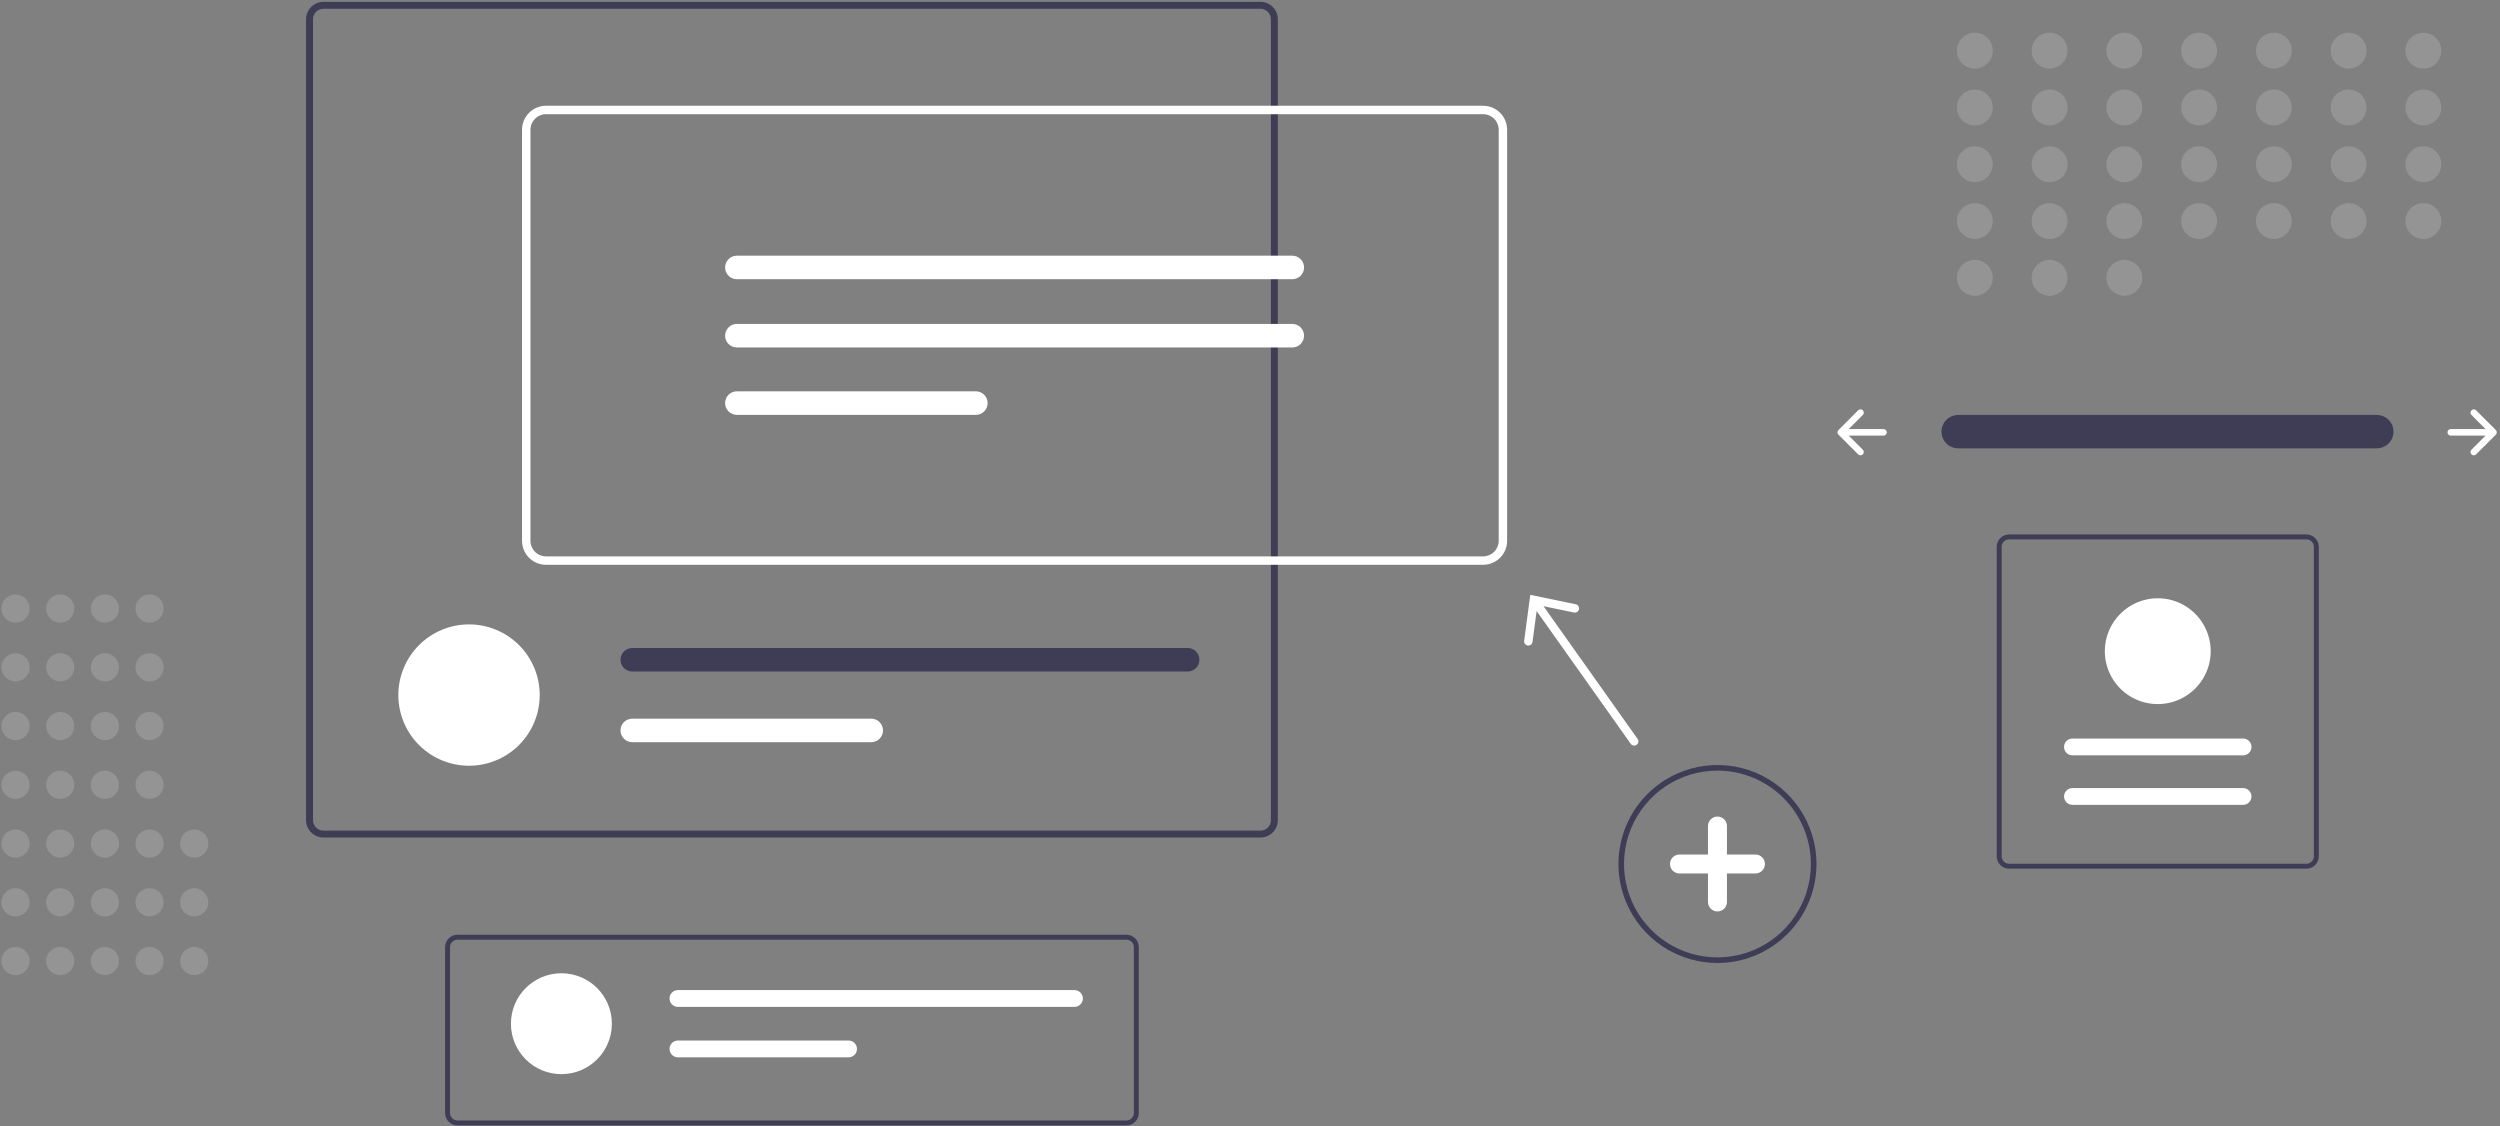 <svg fill="none" height="273" viewBox="0 0 606 273" width="606" xmlns="http://www.w3.org/2000/svg"><rect x="0" y="0" width="606" height="273" fill="#808080" stroke="none"/><path d="m474.6 100.587c-1.061.018-2.074.452-2.819 1.208-.744.757-1.162 1.776-1.162 2.838 0 1.061.418 2.08 1.162 2.837.745.756 1.758 1.19 2.819 1.208h101.47c.532.009 1.06-.086 1.555-.281s.946-.486 1.329-.855c.382-.37.688-.811.9-1.299.211-.488.325-1.012.334-1.544.008-.532-.088-1.06-.283-1.554-.196-.494-.487-.945-.857-1.327s-.812-.687-1.3-.898c-.488-.212-1.013-.324-1.545-.333-.045 0-.089 0-.133 0z" fill="#3f3d56"/><g fill="#fff"><path d="m599.081 99.461c-.074.074-.133.162-.173.258s-.061.2-.061.305c0 .104.021.208.061.305.04.096.099.184.173.258l3.418 3.417h-8.43c-.211 0-.413.084-.563.233-.149.149-.233.352-.233.563s.084.414.233.563c.15.149.352.233.563.233h8.43l-3.418 3.417c-.074.074-.133.162-.173.258-.04.097-.061.2-.061.305 0 .104.021.208.061.305.04.096.099.184.173.258s.161.132.258.172.2.061.305.061c.104 0 .208-.021.304-.061.097-.04.185-.098.259-.172l4.778-4.776c.149-.149.233-.352.233-.563s-.084-.414-.233-.563l-4.778-4.776c-.074-.074-.162-.133-.259-.173-.096-.04-.2-.061-.304-.061-.105 0-.208.021-.305.061s-.184.099-.258.173z"/><path d="m451.547 99.461c.073.074.132.162.172.258s.061.2.061.305c0 .104-.021.208-.061.305-.04.096-.099.184-.172.258l-3.419 3.417h8.43c.105 0 .208.02.305.06s.185.098.259.172c.075.074.134.162.174.259.04.096.061.2.061.305s-.021.208-.061.305-.099.185-.174.259c-.074.074-.162.132-.259.172s-.2.06-.305.06h-8.43l3.419 3.417c.149.149.233.352.233.563s-.084.413-.233.563c-.15.149-.352.233-.564.233-.211 0-.413-.084-.563-.233l-4.778-4.776c-.149-.149-.233-.352-.233-.563s.084-.414.233-.563l4.778-4.776c.074-.074.162-.133.259-.173.096-.04.2-.061.304-.061.105 0 .209.021.305.061.097.04.185.099.259.173z"/><g opacity=".4"><path d="m478.698 16.628c2.402 0 4.349-1.946 4.349-4.347 0-2.401-1.947-4.347-4.349-4.347s-4.349 1.946-4.349 4.347c0 2.401 1.947 4.347 4.349 4.347z" opacity=".4"/><path d="m496.819 16.628c2.402 0 4.349-1.946 4.349-4.347 0-2.401-1.947-4.347-4.349-4.347s-4.349 1.946-4.349 4.347c0 2.401 1.947 4.347 4.349 4.347z" opacity=".4"/><path d="m514.94 16.628c2.402 0 4.349-1.946 4.349-4.347 0-2.401-1.947-4.347-4.349-4.347s-4.349 1.946-4.349 4.347c0 2.401 1.947 4.347 4.349 4.347z" opacity=".4"/><path d="m533.061 16.628c2.402 0 4.349-1.946 4.349-4.347 0-2.401-1.947-4.347-4.349-4.347s-4.349 1.946-4.349 4.347c0 2.401 1.947 4.347 4.349 4.347z" opacity=".4"/><path d="m551.182 16.628c2.402 0 4.349-1.946 4.349-4.347 0-2.401-1.947-4.347-4.349-4.347s-4.349 1.946-4.349 4.347c0 2.401 1.947 4.347 4.349 4.347z" opacity=".4"/><path d="m569.303 16.628c2.402 0 4.349-1.946 4.349-4.347 0-2.401-1.947-4.347-4.349-4.347s-4.349 1.946-4.349 4.347c0 2.401 1.947 4.347 4.349 4.347z" opacity=".4"/><path d="m587.424 16.628c2.402 0 4.349-1.946 4.349-4.347 0-2.401-1.947-4.347-4.349-4.347s-4.349 1.946-4.349 4.347c0 2.401 1.947 4.347 4.349 4.347z" opacity=".4"/><path d="m478.698 30.394c2.402 0 4.349-1.946 4.349-4.347 0-2.401-1.947-4.347-4.349-4.347s-4.349 1.946-4.349 4.347c0 2.401 1.947 4.347 4.349 4.347z" opacity=".4"/><path d="m496.819 30.394c2.402 0 4.349-1.946 4.349-4.347 0-2.401-1.947-4.347-4.349-4.347s-4.349 1.946-4.349 4.347c0 2.401 1.947 4.347 4.349 4.347z" opacity=".4"/><path d="m514.94 30.394c2.402 0 4.349-1.946 4.349-4.347 0-2.401-1.947-4.347-4.349-4.347s-4.349 1.946-4.349 4.347c0 2.401 1.947 4.347 4.349 4.347z" opacity=".4"/><path d="m533.061 30.394c2.402 0 4.349-1.946 4.349-4.347 0-2.401-1.947-4.347-4.349-4.347s-4.349 1.946-4.349 4.347c0 2.401 1.947 4.347 4.349 4.347z" opacity=".4"/><path d="m551.182 30.394c2.402 0 4.349-1.946 4.349-4.347 0-2.401-1.947-4.347-4.349-4.347s-4.349 1.946-4.349 4.347c0 2.401 1.947 4.347 4.349 4.347z" opacity=".4"/><path d="m569.303 30.394c2.402 0 4.349-1.946 4.349-4.347 0-2.401-1.947-4.347-4.349-4.347s-4.349 1.946-4.349 4.347c0 2.401 1.947 4.347 4.349 4.347z" opacity=".4"/><path d="m587.424 30.394c2.402 0 4.349-1.946 4.349-4.347 0-2.401-1.947-4.347-4.349-4.347s-4.349 1.946-4.349 4.347c0 2.401 1.947 4.347 4.349 4.347z" opacity=".4"/><path d="m478.698 44.16c2.402 0 4.349-1.946 4.349-4.347 0-2.401-1.947-4.347-4.349-4.347s-4.349 1.946-4.349 4.347c0 2.401 1.947 4.347 4.349 4.347z" opacity=".4"/><path d="m496.819 44.16c2.402 0 4.349-1.946 4.349-4.347 0-2.401-1.947-4.347-4.349-4.347s-4.349 1.946-4.349 4.347c0 2.401 1.947 4.347 4.349 4.347z" opacity=".4"/><path d="m514.94 44.16c2.402 0 4.349-1.946 4.349-4.347 0-2.401-1.947-4.347-4.349-4.347s-4.349 1.946-4.349 4.347c0 2.401 1.947 4.347 4.349 4.347z" opacity=".4"/><path d="m533.061 44.16c2.402 0 4.349-1.946 4.349-4.347 0-2.401-1.947-4.347-4.349-4.347s-4.349 1.946-4.349 4.347c0 2.401 1.947 4.347 4.349 4.347z" opacity=".4"/><path d="m551.182 44.16c2.402 0 4.349-1.946 4.349-4.347 0-2.401-1.947-4.347-4.349-4.347s-4.349 1.946-4.349 4.347c0 2.401 1.947 4.347 4.349 4.347z" opacity=".4"/><path d="m569.303 44.16c2.402 0 4.349-1.946 4.349-4.347 0-2.401-1.947-4.347-4.349-4.347s-4.349 1.946-4.349 4.347c0 2.401 1.947 4.347 4.349 4.347z" opacity=".4"/><path d="m587.424 44.16c2.402 0 4.349-1.946 4.349-4.347 0-2.401-1.947-4.347-4.349-4.347s-4.349 1.946-4.349 4.347c0 2.401 1.947 4.347 4.349 4.347z" opacity=".4"/><path d="m478.698 57.926c2.402 0 4.349-1.946 4.349-4.347 0-2.401-1.947-4.347-4.349-4.347s-4.349 1.946-4.349 4.347c0 2.401 1.947 4.347 4.349 4.347z" opacity=".4"/><path d="m496.819 57.926c2.402 0 4.349-1.946 4.349-4.347 0-2.401-1.947-4.347-4.349-4.347s-4.349 1.946-4.349 4.347c0 2.401 1.947 4.347 4.349 4.347z" opacity=".4"/><path d="m478.698 71.692c2.402 0 4.349-1.946 4.349-4.347s-1.947-4.347-4.349-4.347-4.349 1.946-4.349 4.347 1.947 4.347 4.349 4.347z" opacity=".4"/><path d="m496.819 71.692c2.402 0 4.349-1.946 4.349-4.347s-1.947-4.347-4.349-4.347-4.349 1.946-4.349 4.347 1.947 4.347 4.349 4.347z" opacity=".4"/><path d="m514.94 71.692c2.402 0 4.349-1.946 4.349-4.347s-1.947-4.347-4.349-4.347-4.349 1.946-4.349 4.347 1.947 4.347 4.349 4.347z" opacity=".4"/><path d="m514.94 57.926c2.402 0 4.349-1.946 4.349-4.347 0-2.401-1.947-4.347-4.349-4.347s-4.349 1.946-4.349 4.347c0 2.401 1.947 4.347 4.349 4.347z" opacity=".4"/><path d="m533.061 57.926c2.402 0 4.349-1.946 4.349-4.347 0-2.401-1.947-4.347-4.349-4.347s-4.349 1.946-4.349 4.347c0 2.401 1.947 4.347 4.349 4.347z" opacity=".4"/><path d="m551.182 57.926c2.402 0 4.349-1.946 4.349-4.347 0-2.401-1.947-4.347-4.349-4.347s-4.349 1.946-4.349 4.347c0 2.401 1.947 4.347 4.349 4.347z" opacity=".4"/><path d="m569.303 57.926c2.402 0 4.349-1.946 4.349-4.347 0-2.401-1.947-4.347-4.349-4.347s-4.349 1.946-4.349 4.347c0 2.401 1.947 4.347 4.349 4.347z" opacity=".4"/><path d="m587.424 57.926c2.402 0 4.349-1.946 4.349-4.347 0-2.401-1.947-4.347-4.349-4.347s-4.349 1.946-4.349 4.347c0 2.401 1.947 4.347 4.349 4.347z" opacity=".4"/></g></g><path d="m416.311 233.43c-4.748 0-9.39-1.408-13.337-4.044-3.948-2.637-7.025-6.385-8.842-10.77-1.817-4.384-2.293-9.209-1.367-13.864.927-4.655 3.213-8.931 6.571-12.287 3.357-3.356 7.635-5.641 12.292-6.567 4.656-.926 9.483-.451 13.87 1.366 4.387 1.816 8.136 4.892 10.774 8.838s4.046 8.585 4.046 13.331c-.007 6.362-2.539 12.462-7.039 16.96-4.501 4.499-10.603 7.029-16.968 7.037zm0-46.632c-4.479 0-8.857 1.327-12.581 3.814-3.724 2.488-6.627 6.023-8.341 10.159s-2.162 8.687-1.288 13.078c.873 4.391 3.03 8.425 6.197 11.59 3.167 3.166 7.202 5.322 11.595 6.195 4.393.874 8.946.425 13.084-1.288s7.675-4.615 10.163-8.337c2.489-3.722 3.817-8.099 3.817-12.576-.007-6.001-2.395-11.754-6.64-15.998-4.246-4.244-10.002-6.631-16.006-6.637z" fill="#3f3d56"/><path d="m425.515 207.133h-6.903v-6.9c0-.61-.242-1.195-.674-1.626-.431-.431-1.016-.674-1.627-.674-.61 0-1.195.243-1.627.674-.431.431-.674 1.016-.674 1.626v6.9h-6.903c-.61 0-1.195.243-1.627.674-.431.431-.674 1.016-.674 1.626s.243 1.195.674 1.627c.432.431 1.017.673 1.627.673h6.903v6.9c0 .61.243 1.195.674 1.627.432.431 1.017.673 1.627.673.611 0 1.196-.242 1.627-.673.432-.432.674-1.017.674-1.627v-6.9h6.903c.611 0 1.196-.242 1.627-.673.432-.432.674-1.017.674-1.627s-.242-1.195-.674-1.626c-.431-.431-1.016-.674-1.627-.674z" fill="#fff"/><g fill="#fff" opacity=".4"><path d="m3.769 236.376c1.888 0 3.419-1.53 3.419-3.418s-1.531-3.418-3.419-3.418c-1.888 0-3.419 1.53-3.419 3.418s1.531 3.418 3.419 3.418z" opacity=".4"/><path d="m3.769 222.135c1.888 0 3.419-1.53 3.419-3.418s-1.531-3.418-3.419-3.418c-1.888 0-3.419 1.53-3.419 3.418s1.531 3.418 3.419 3.418z" opacity=".4"/><path d="m3.769 207.894c1.888 0 3.419-1.53 3.419-3.418s-1.531-3.418-3.419-3.418c-1.888 0-3.419 1.53-3.419 3.418s1.531 3.418 3.419 3.418z" opacity=".4"/><path d="m3.769 193.653c1.888 0 3.419-1.53 3.419-3.418s-1.531-3.418-3.419-3.418c-1.888 0-3.419 1.53-3.419 3.418s1.531 3.418 3.419 3.418z" opacity=".4"/><path d="m3.769 179.412c1.888 0 3.419-1.53 3.419-3.418s-1.531-3.418-3.419-3.418c-1.888 0-3.419 1.53-3.419 3.418s1.531 3.418 3.419 3.418z" opacity=".4"/><path d="m3.769 165.171c1.888 0 3.419-1.53 3.419-3.418s-1.531-3.418-3.419-3.418c-1.888 0-3.419 1.53-3.419 3.418s1.531 3.418 3.419 3.418z" opacity=".4"/><path d="m3.769 150.93c1.888 0 3.419-1.53 3.419-3.418s-1.531-3.418-3.419-3.418c-1.888 0-3.419 1.53-3.419 3.418s1.531 3.418 3.419 3.418z" opacity=".4"/><path d="m14.597 236.376c1.889 0 3.419-1.53 3.419-3.418s-1.531-3.418-3.419-3.418c-1.888 0-3.419 1.53-3.419 3.418s1.531 3.418 3.419 3.418z" opacity=".4"/><path d="m14.597 222.135c1.889 0 3.419-1.53 3.419-3.418s-1.531-3.418-3.419-3.418c-1.888 0-3.419 1.53-3.419 3.418s1.531 3.418 3.419 3.418z" opacity=".4"/><path d="m14.597 207.894c1.889 0 3.419-1.53 3.419-3.418s-1.531-3.418-3.419-3.418c-1.888 0-3.419 1.53-3.419 3.418s1.531 3.418 3.419 3.418z" opacity=".4"/><path d="m14.597 193.653c1.889 0 3.419-1.53 3.419-3.418s-1.531-3.418-3.419-3.418c-1.888 0-3.419 1.53-3.419 3.418s1.531 3.418 3.419 3.418z" opacity=".4"/><path d="m14.597 179.412c1.889 0 3.419-1.53 3.419-3.418s-1.531-3.418-3.419-3.418c-1.888 0-3.419 1.53-3.419 3.418s1.531 3.418 3.419 3.418z" opacity=".4"/><path d="m14.597 165.171c1.889 0 3.419-1.53 3.419-3.418s-1.531-3.418-3.419-3.418c-1.888 0-3.419 1.53-3.419 3.418s1.531 3.418 3.419 3.418z" opacity=".4"/><path d="m14.597 150.93c1.889 0 3.419-1.53 3.419-3.418s-1.531-3.418-3.419-3.418c-1.888 0-3.419 1.53-3.419 3.418s1.531 3.418 3.419 3.418z" opacity=".4"/><path d="m25.425 236.376c1.889 0 3.419-1.53 3.419-3.418s-1.531-3.418-3.419-3.418c-1.888 0-3.419 1.53-3.419 3.418s1.531 3.418 3.419 3.418z" opacity=".4"/><path d="m25.425 222.135c1.889 0 3.419-1.53 3.419-3.418s-1.531-3.418-3.419-3.418c-1.888 0-3.419 1.53-3.419 3.418s1.531 3.418 3.419 3.418z" opacity=".4"/><path d="m25.425 207.894c1.889 0 3.419-1.53 3.419-3.418s-1.531-3.418-3.419-3.418c-1.888 0-3.419 1.53-3.419 3.418s1.531 3.418 3.419 3.418z" opacity=".4"/><path d="m25.425 193.653c1.889 0 3.419-1.53 3.419-3.418s-1.531-3.418-3.419-3.418c-1.888 0-3.419 1.53-3.419 3.418s1.531 3.418 3.419 3.418z" opacity=".4"/><path d="m25.425 179.412c1.889 0 3.419-1.53 3.419-3.418s-1.531-3.418-3.419-3.418c-1.888 0-3.419 1.53-3.419 3.418s1.531 3.418 3.419 3.418z" opacity=".4"/><path d="m25.425 165.171c1.889 0 3.419-1.53 3.419-3.418s-1.531-3.418-3.419-3.418c-1.888 0-3.419 1.53-3.419 3.418s1.531 3.418 3.419 3.418z" opacity=".4"/><path d="m25.425 150.93c1.889 0 3.419-1.53 3.419-3.418s-1.531-3.418-3.419-3.418c-1.888 0-3.419 1.53-3.419 3.418s1.531 3.418 3.419 3.418z" opacity=".4"/><path d="m36.253 236.376c1.889 0 3.419-1.53 3.419-3.418s-1.531-3.418-3.419-3.418c-1.888 0-3.419 1.53-3.419 3.418s1.531 3.418 3.419 3.418z" opacity=".4"/><path d="m36.253 222.135c1.889 0 3.419-1.53 3.419-3.418s-1.531-3.418-3.419-3.418c-1.888 0-3.419 1.53-3.419 3.418s1.531 3.418 3.419 3.418z" opacity=".4"/><path d="m47.081 236.376c1.889 0 3.419-1.53 3.419-3.418s-1.531-3.418-3.419-3.418c-1.888 0-3.419 1.53-3.419 3.418s1.531 3.418 3.419 3.418z" opacity=".4"/><path d="m47.081 222.135c1.889 0 3.419-1.53 3.419-3.418s-1.531-3.418-3.419-3.418c-1.888 0-3.419 1.53-3.419 3.418s1.531 3.418 3.419 3.418z" opacity=".4"/><path d="m47.081 207.894c1.889 0 3.419-1.53 3.419-3.418s-1.531-3.418-3.419-3.418c-1.888 0-3.419 1.53-3.419 3.418s1.531 3.418 3.419 3.418z" opacity=".4"/><path d="m36.253 207.894c1.889 0 3.419-1.53 3.419-3.418s-1.531-3.418-3.419-3.418c-1.888 0-3.419 1.53-3.419 3.418s1.531 3.418 3.419 3.418z" opacity=".4"/><path d="m36.253 193.653c1.889 0 3.419-1.53 3.419-3.418s-1.531-3.418-3.419-3.418c-1.888 0-3.419 1.53-3.419 3.418s1.531 3.418 3.419 3.418z" opacity=".4"/><path d="m36.253 179.412c1.889 0 3.419-1.53 3.419-3.418s-1.531-3.418-3.419-3.418c-1.888 0-3.419 1.53-3.419 3.418s1.531 3.418 3.419 3.418z" opacity=".4"/><path d="m36.253 165.171c1.889 0 3.419-1.53 3.419-3.418s-1.531-3.418-3.419-3.418c-1.888 0-3.419 1.53-3.419 3.418s1.531 3.418 3.419 3.418z" opacity=".4"/><path d="m36.253 150.93c1.889 0 3.419-1.53 3.419-3.418s-1.531-3.418-3.419-3.418c-1.888 0-3.419 1.53-3.419 3.418s1.531 3.418 3.419 3.418z" opacity=".4"/></g><path d="m305.542.452h-227.149c-1.116.001-2.185.445-2.974 1.233-.789.789-1.232 1.858-1.234 2.973v194.15c.001 1.115.445 2.184 1.234 2.973.789.788 1.859 1.232 2.974 1.233h227.149c1.116-.001 2.186-.445 2.974-1.233.789-.789 1.233-1.858 1.234-2.973v-194.15c-.001-1.115-.445-2.184-1.234-2.973-.788-.789-1.858-1.232-2.974-1.233zm2.522 198.356c-.001.669-.266 1.311-.739 1.784-.472.474-1.113.742-1.783.744h-227.149c-.67-.001-1.312-.268-1.785-.742-.473-.474-.738-1.117-.737-1.786v-194.15c-.001-.669.264-1.312.737-1.786.473-.474 1.115-.741 1.785-.742h227.149c.67.002 1.311.27 1.783.744.473.474.738 1.116.739 1.785z" fill="#3f3d56"/><path d="m130.825 168.492c0 .299-.008.599-.024.89-.229 4.382-2.131 8.508-5.315 11.529-3.184 3.02-7.406 4.704-11.795 4.704-4.39 0-8.612-1.684-11.796-4.704-3.184-3.021-5.086-7.147-5.315-11.529-.016-.291-.024-.591-.024-.89-.001-2.25.441-4.478 1.301-6.558.86-2.079 2.122-3.968 3.714-5.56 1.591-1.591 3.48-2.854 5.56-3.715s4.309-1.305 6.56-1.305 4.48.444 6.559 1.305c2.08.861 3.969 2.124 5.56 3.715 1.592 1.592 2.853 3.481 3.714 5.56.86 2.08 1.302 4.308 1.301 6.558z" fill="#fff"/><path d="m287.892 157.071h-134.633c-.757.002-1.483.303-2.017.838-.535.536-.835 1.261-.835 2.018 0 .756.3 1.482.835 2.017.534.535 1.26.837 2.017.838h134.633c.756-.001 1.482-.303 2.017-.838.534-.535.835-1.261.835-2.017 0-.757-.301-1.482-.835-2.018-.535-.535-1.261-.836-2.017-.838z" fill="#3f3d56"/><g fill="#fff"><path d="m211.19 174.202h-57.931c-.757 0-1.482.301-2.017.835-.535.535-.836 1.26-.836 2.016 0 .757.301 1.482.836 2.017.535.534 1.26.835 2.017.835h57.931c.757 0 1.482-.301 2.017-.835.535-.535.836-1.26.836-2.017 0-.756-.301-1.481-.836-2.016-.535-.534-1.26-.835-2.017-.835z"/><path d="m359.508 136.908h-227.148c-1.542-.002-3.021-.615-4.112-1.705-1.091-1.091-1.705-2.569-1.706-4.111v-99.64c.001-1.542.615-3.02 1.706-4.111s2.57-1.704 4.112-1.706h227.148c1.543.002 3.022.615 4.112 1.706 1.091 1.09 1.705 2.569 1.706 4.111v99.64c-.001 1.542-.615 3.02-1.706 4.111-1.09 1.09-2.569 1.703-4.112 1.705zm-227.148-109.231c-1.001.001-1.961.399-2.669 1.107-.708.708-1.106 1.667-1.107 2.668v99.64c.001 1.001.399 1.96 1.107 2.668s1.668 1.106 2.669 1.107h227.148c1.001-.001 1.961-.399 2.669-1.107s1.106-1.667 1.108-2.668v-99.64c-.002-1.001-.4-1.96-1.108-2.668-.708-.708-1.668-1.106-2.669-1.107z"/><path d="m178.619 61.977c-.758 0-1.484.301-2.02.836-.535.535-.836 1.261-.836 2.018s.301 1.483.836 2.018c.536.535 1.262.836 2.02.836h134.63c.757 0 1.484-.301 2.019-.836.536-.535.837-1.261.837-2.018s-.301-1.483-.837-2.018c-.535-.535-1.262-.836-2.019-.836z"/><path d="m178.619 78.518c-.758 0-1.484.301-2.02.836-.535.535-.836 1.261-.836 2.018s.301 1.483.836 2.018c.536.535 1.262.836 2.02.836h134.63c.757-.001 1.482-.302 2.016-.838.535-.535.835-1.261.835-2.017s-.3-1.482-.835-2.017c-.534-.535-1.259-.837-2.016-.838z"/><path d="m178.619 94.857c-.758 0-1.484.301-2.02.836-.535.535-.836 1.261-.836 2.018 0 .757.301 1.483.836 2.018.536.536 1.262.836 2.02.836h57.932c.756-.001 1.481-.302 2.016-.837.535-.535.835-1.261.835-2.017s-.3-1.482-.835-2.017-1.26-.837-2.016-.838z"/><path d="m396.959 179.123-22.814-32.184 7.385 1.538c.132.028.267.029.399.004s.257-.076.369-.149c.113-.074.209-.169.285-.279.075-.111.128-.236.156-.367.027-.131.028-.267.003-.399-.025-.131-.075-.257-.149-.369-.073-.112-.168-.209-.279-.284-.111-.076-.236-.129-.367-.156l-11.006-2.29-1.486 11.137c-.018.133-.009.268.025.398s.094.252.175.359c.082.107.184.196.3.264.116.067.245.111.378.129s.269.009.398-.026c.13-.034.252-.094.359-.176.106-.082.196-.184.263-.3.067-.117.111-.245.128-.379l.996-7.478 22.816 32.187c.078.109.176.202.289.274.114.071.24.119.372.142.133.022.268.018.399-.011.13-.03.254-.085.363-.163.11-.077.203-.175.274-.289.071-.113.12-.24.142-.372.023-.132.019-.267-.011-.398-.029-.13-.085-.254-.162-.363z"/></g><path d="m273.048 272.794h-162.161c-.796-.001-1.559-.318-2.122-.88-.563-.563-.88-1.326-.881-2.122v-40.207c.001-.796.318-1.559.881-2.122s1.326-.879 2.122-.88h162.161c.796.001 1.56.317 2.123.88.562.563.879 1.326.88 2.122v40.207c-.001.796-.318 1.559-.88 2.122-.563.562-1.327.879-2.123.88zm-162.161-45.01c-.477 0-.935.19-1.273.528-.338.337-.528.795-.528 1.273v40.207c0 .478.19.935.528 1.273s.796.528 1.273.528h162.161c.478 0 .936-.19 1.274-.528.337-.338.527-.795.528-1.273v-40.207c-.001-.478-.191-.936-.528-1.273-.338-.338-.796-.528-1.274-.528z" fill="#3f3d56"/><g fill="#fff"><path d="m136.084 260.373c6.756 0 12.232-5.475 12.232-12.227 0-6.753-5.476-12.228-12.232-12.228s-12.233 5.475-12.233 12.228c0 6.752 5.477 12.227 12.233 12.227z"/><path d="m164.335 239.994c-.268 0-.533.052-.781.154s-.473.252-.663.442c-.19.189-.34.414-.443.661-.102.248-.155.513-.155.781s.053.533.155.781c.103.247.253.472.443.661.19.19.415.34.663.442s.513.154.781.154h96.113c.541 0 1.059-.215 1.441-.597.383-.382.598-.901.598-1.441 0-.541-.215-1.059-.598-1.441-.382-.382-.9-.597-1.441-.597z"/><path d="m164.335 252.221c-.268 0-.533.052-.781.154s-.473.252-.663.442c-.19.189-.34.414-.443.661-.102.248-.155.513-.155.781s.053.533.155.781c.103.247.253.472.443.661.19.19.415.34.663.442s.513.154.781.154h41.358c.54 0 1.059-.215 1.441-.597.383-.382.598-.9.598-1.441 0-.54-.215-1.059-.598-1.441-.382-.382-.901-.597-1.441-.597z"/></g><path d="m487.004 129.544h72.072c.796.001 1.559.317 2.122.88s.88 1.326.881 2.121v75.027c-.001.796-.318 1.559-.881 2.121-.563.563-1.326.88-2.122.881h-72.072c-.796-.001-1.559-.318-2.122-.881-.563-.562-.88-1.325-.881-2.121v-75.027c.001-.795.318-1.558.881-2.121s1.326-.879 2.122-.88zm72.072 79.829c.478-.001.936-.19 1.273-.528.338-.338.528-.796.529-1.273v-75.027c-.001-.477-.191-.935-.529-1.273-.337-.337-.795-.527-1.273-.528h-72.072c-.477.001-.935.191-1.273.528-.338.338-.528.796-.528 1.273v75.027c0 .477.19.935.528 1.273s.796.527 1.273.528z" fill="#3f3d56"/><path d="m543.719 195.102c.541 0 1.059-.215 1.442-.597.382-.382.597-.901.597-1.441 0-.541-.215-1.059-.597-1.441-.383-.382-.901-.597-1.442-.597h-41.358c-.54 0-1.059.215-1.441.597s-.597.9-.597 1.441c0 .54.215 1.059.597 1.441s.901.597 1.441.597z" fill="#fff"/><path d="m543.719 183.095c.268.001.534-.052.781-.154.248-.102.473-.252.663-.441.19-.19.34-.414.443-.662.103-.247.155-.513.155-.781s-.052-.533-.155-.78c-.103-.248-.253-.473-.443-.662s-.415-.339-.663-.441c-.247-.103-.513-.155-.781-.155h-41.358c-.268 0-.533.052-.781.155-.248.102-.473.252-.663.441-.189.189-.34.414-.443.662-.102.247-.155.512-.155.78s.053.534.155.781c.103.248.254.472.443.662.19.189.415.339.663.441s.513.155.781.154z" fill="#fff"/><path d="m523.04 145.016c2.538 0 5.019.752 7.13 2.161 2.11 1.41 3.755 3.413 4.726 5.757s1.226 4.923.73 7.411c-.495 2.489-1.717 4.774-3.512 6.568-1.794 1.794-4.081 3.016-6.57 3.511-2.49.495-5.07.241-7.415-.73s-4.349-2.615-5.759-4.725c-1.41-2.109-2.163-4.589-2.163-7.126.004-3.401 1.357-6.661 3.763-9.066s5.668-3.758 9.07-3.761z" fill="#fff"/></svg>